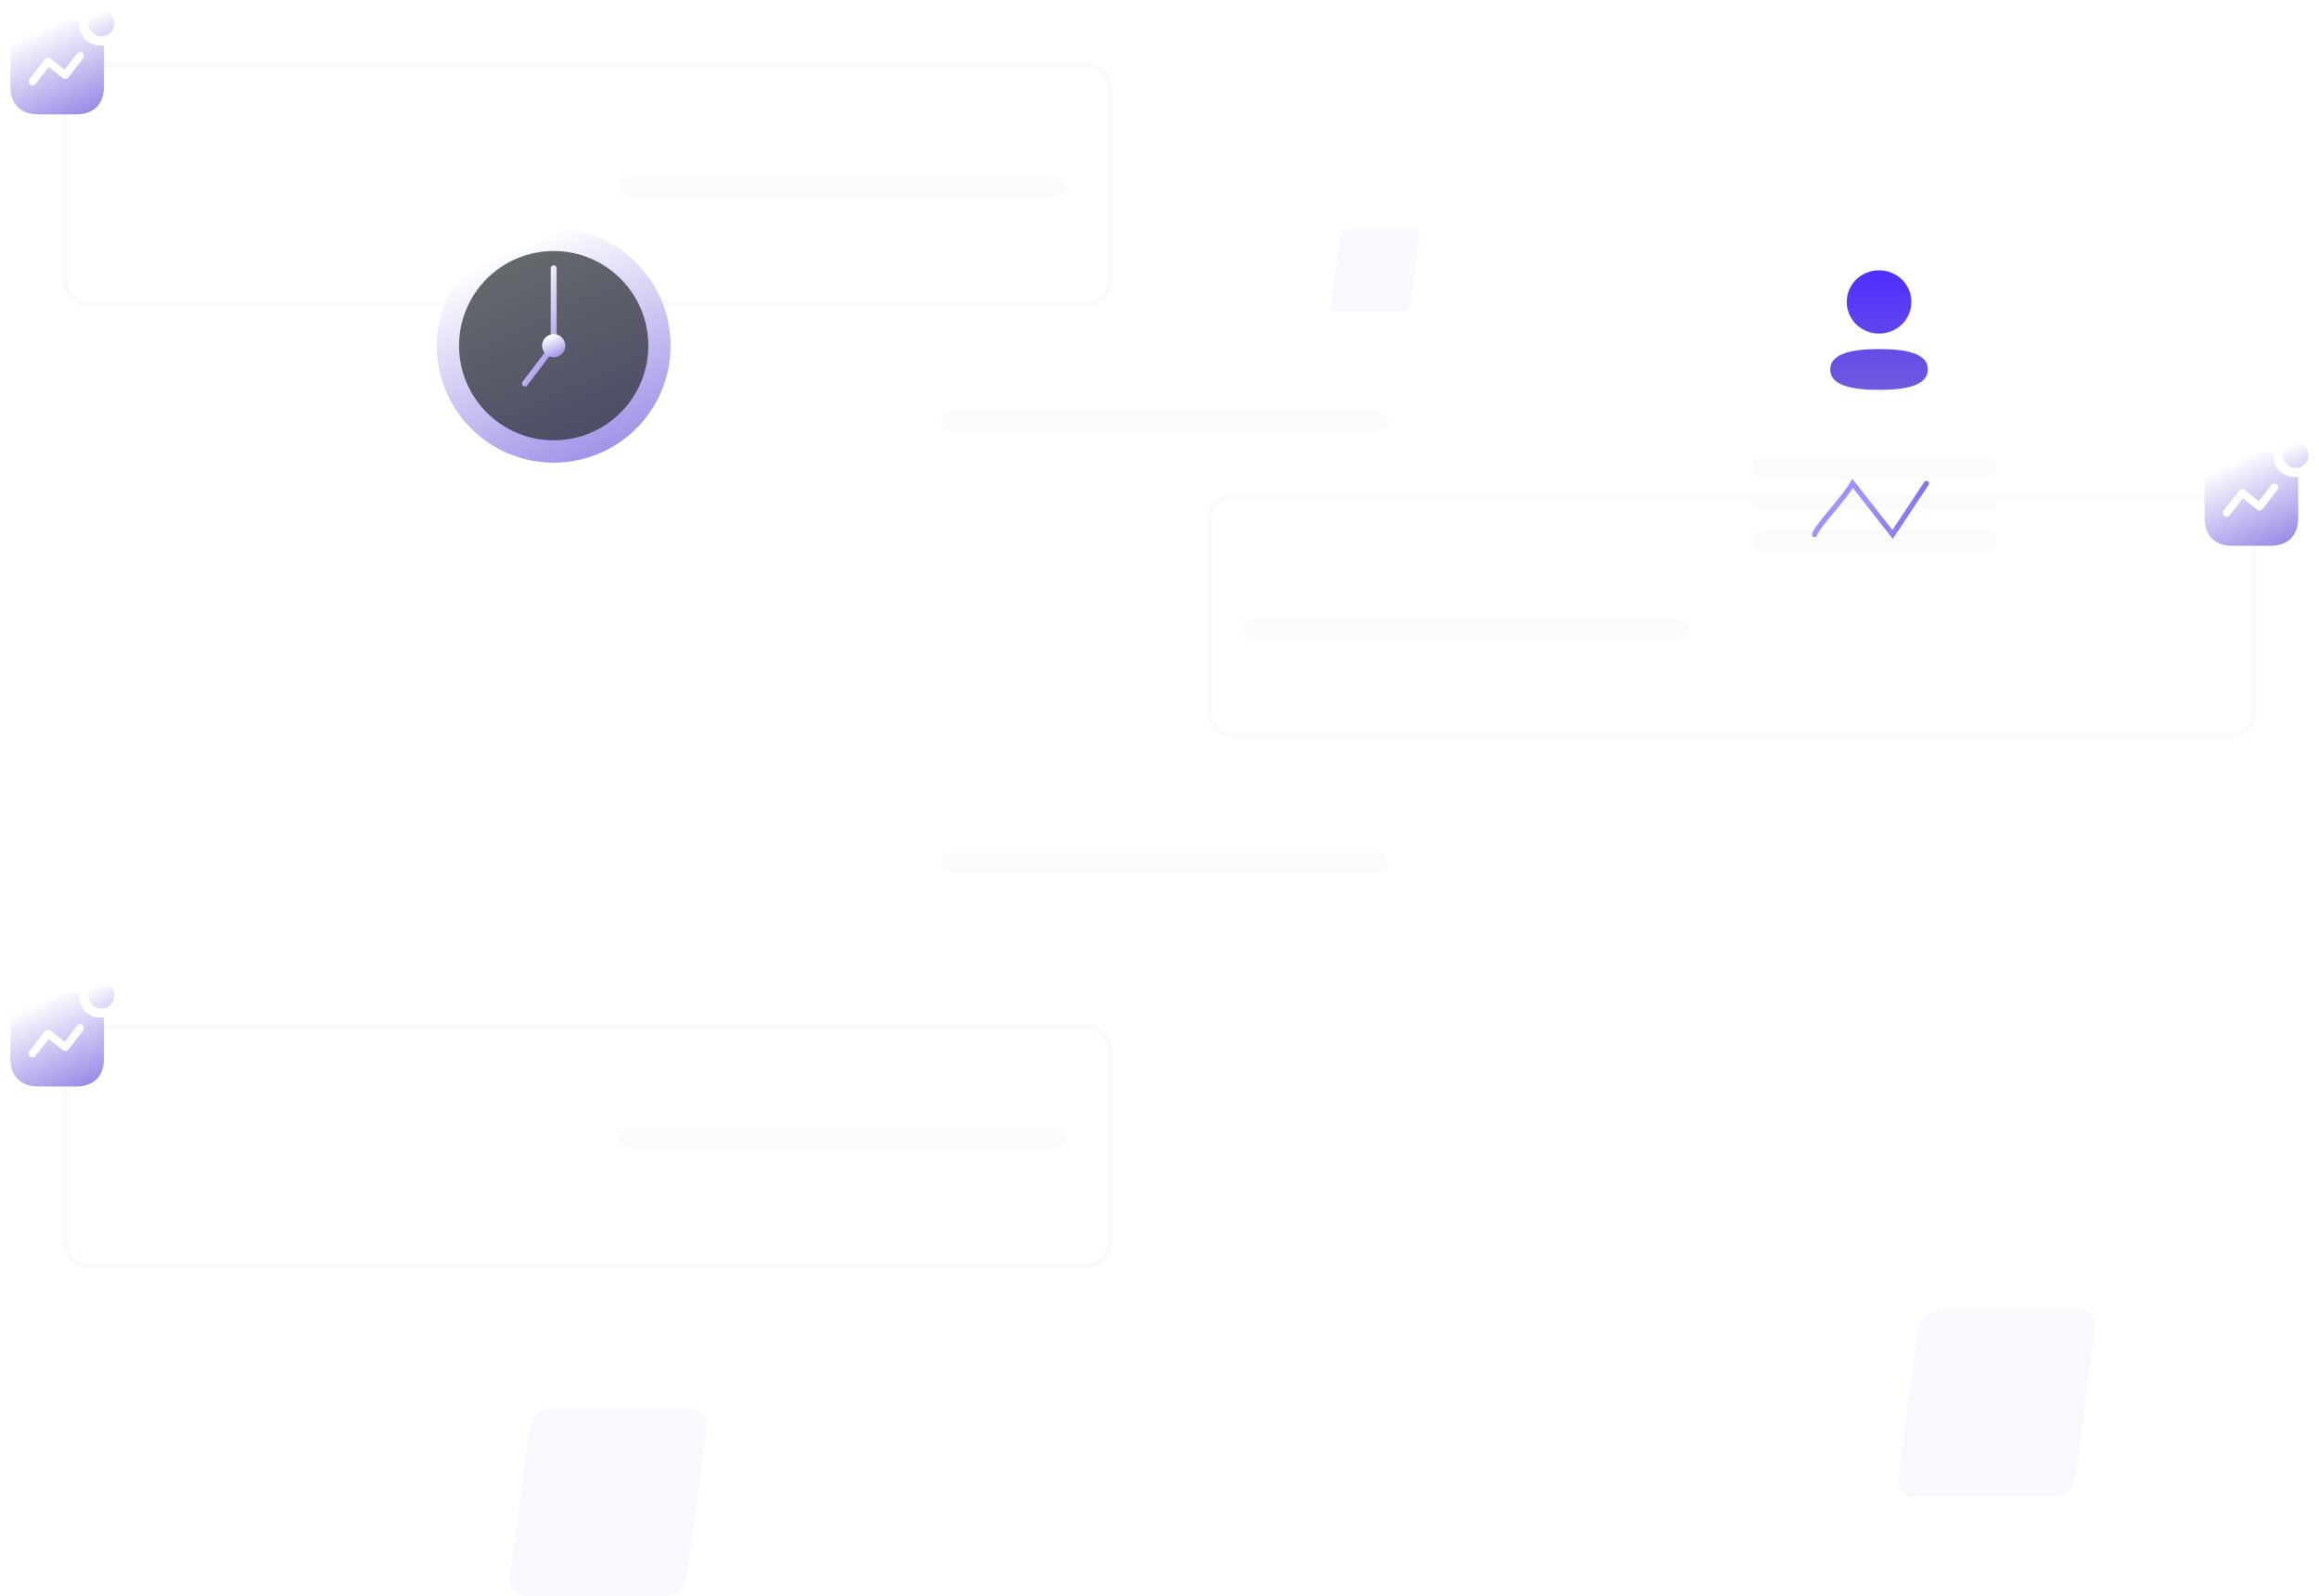 <svg width="446" height="307" viewBox="0 0 446 307" fill="none" xmlns="http://www.w3.org/2000/svg">
<g filter="url(#filter0_b_1914_10990)">
<rect x="12" y="12" width="202" height="47" rx="5" fill="white" fill-opacity="0.03"/>
<rect x="12.5" y="12.5" width="201" height="46" rx="4.5" stroke="#E5E5E5" stroke-opacity="0.19"/>
</g>
<g filter="url(#filter1_b_1914_10990)">
<rect x="12" y="197" width="202" height="47" rx="5" fill="white" fill-opacity="0.03"/>
<rect x="12.5" y="197.5" width="201" height="46" rx="4.5" stroke="#E5E5E5" stroke-opacity="0.19"/>
</g>
<g filter="url(#filter2_b_1914_10990)">
<rect x="232" y="95" width="202" height="47" rx="5" fill="white" fill-opacity="0.03"/>
<rect x="232.5" y="95.5" width="201" height="46" rx="4.5" stroke="#E5E5E5" stroke-opacity="0.19"/>
</g>
<g filter="url(#filter3_b_1914_10990)">
<rect x="222" y="256" width="255" height="4" rx="2" transform="rotate(-90 222 256)" fill="white" fill-opacity="0.03"/>
</g>
<rect x="239" y="119" width="86" height="4" rx="2" fill="#C4C4C4" fill-opacity="0.07"/>
<rect x="119" y="217" width="86" height="4" rx="2" fill="#C4C4C4" fill-opacity="0.07"/>
<rect x="119" y="34" width="86" height="4" rx="2" fill="#C4C4C4" fill-opacity="0.07"/>
<path fill-rule="evenodd" clip-rule="evenodd" d="M15.243 4.738C15.243 6.959 17.046 8.759 19.27 8.759C19.515 8.758 19.759 8.734 20 8.689V16.662C20 20.016 18.021 22 14.662 22H7.346C3.979 22 2 20.016 2 16.662V9.356C2 6.002 3.979 4 7.346 4H15.313C15.266 4.243 15.242 4.49 15.243 4.738ZM13.15 14.897L16.008 11.209V11.191C16.253 10.863 16.19 10.399 15.867 10.146C15.711 10.026 15.512 9.973 15.317 10.002C15.121 10.03 14.945 10.136 14.829 10.296L12.42 13.395L9.677 11.235C9.52 11.113 9.321 11.059 9.124 11.086C8.927 11.112 8.749 11.217 8.63 11.376L5.676 15.186C5.572 15.316 5.516 15.477 5.517 15.643C5.5 15.978 5.712 16.283 6.032 16.384C6.353 16.485 6.701 16.357 6.88 16.073L9.351 12.877L12.095 15.028C12.251 15.154 12.451 15.211 12.65 15.186C12.849 15.162 13.03 15.057 13.15 14.897Z" fill="url(#paint0_linear_1914_10990)"/>
<circle opacity="0.4" cx="19.5" cy="4.5" r="2.5" fill="url(#paint1_linear_1914_10990)"/>
<path fill-rule="evenodd" clip-rule="evenodd" d="M437.243 87.738C437.243 89.959 439.046 91.759 441.27 91.759C441.515 91.758 441.759 91.734 442 91.689V99.662C442 103.016 440.021 105 436.662 105H429.346C425.979 105 424 103.016 424 99.662V92.356C424 89.002 425.979 87 429.346 87H437.313C437.266 87.243 437.242 87.49 437.243 87.738ZM435.15 97.897L438.008 94.209V94.191C438.252 93.862 438.19 93.399 437.867 93.146C437.711 93.026 437.512 92.974 437.317 93.002C437.121 93.03 436.945 93.136 436.83 93.296L434.42 96.395L431.677 94.235C431.52 94.113 431.321 94.059 431.124 94.086C430.927 94.112 430.749 94.217 430.63 94.376L427.676 98.186C427.572 98.316 427.516 98.477 427.517 98.643C427.5 98.978 427.712 99.283 428.032 99.384C428.353 99.485 428.701 99.357 428.88 99.073L431.351 95.877L434.095 98.028C434.251 98.154 434.451 98.211 434.65 98.186C434.849 98.162 435.03 98.057 435.15 97.897Z" fill="url(#paint2_linear_1914_10990)"/>
<circle opacity="0.4" cx="441.5" cy="87.5" r="2.5" fill="url(#paint3_linear_1914_10990)"/>
<path fill-rule="evenodd" clip-rule="evenodd" d="M15.243 191.738C15.243 193.959 17.046 195.759 19.27 195.759C19.515 195.758 19.759 195.734 20 195.689V203.661C20 207.016 18.021 209 14.662 209H7.346C3.979 209 2 207.016 2 203.661V196.356C2 193.002 3.979 191 7.346 191H15.313C15.266 191.243 15.242 191.49 15.243 191.738ZM13.15 201.897L16.008 198.209V198.191C16.253 197.862 16.19 197.399 15.867 197.146C15.711 197.026 15.512 196.973 15.317 197.002C15.121 197.03 14.945 197.136 14.829 197.296L12.42 200.395L9.677 198.235C9.52 198.113 9.321 198.059 9.124 198.086C8.927 198.112 8.749 198.217 8.63 198.376L5.676 202.186C5.572 202.316 5.516 202.477 5.517 202.643C5.5 202.978 5.712 203.283 6.032 203.384C6.353 203.485 6.701 203.357 6.88 203.073L9.351 199.877L12.095 202.028C12.251 202.154 12.451 202.211 12.65 202.186C12.849 202.161 13.03 202.057 13.15 201.897Z" fill="url(#paint4_linear_1914_10990)"/>
<circle opacity="0.4" cx="19.5" cy="191.5" r="2.5" fill="url(#paint5_linear_1914_10990)"/>
<path opacity="0.1" d="M271.669 44.001H259.473C259.052 44.013 258.647 44.18 258.33 44.472C258.012 44.764 257.802 45.163 257.735 45.6L256.021 58.4C255.986 58.599 255.995 58.803 256.045 58.998C256.096 59.193 256.187 59.374 256.313 59.527C256.438 59.68 256.595 59.802 256.771 59.884C256.947 59.966 257.138 60.005 257.331 59.999H269.527C269.948 59.987 270.353 59.82 270.67 59.528C270.988 59.236 271.198 58.837 271.265 58.4L272.979 45.6C273.014 45.401 273.005 45.197 272.955 45.002C272.904 44.807 272.813 44.626 272.687 44.473C272.562 44.32 272.405 44.198 272.229 44.116C272.053 44.034 271.862 43.995 271.669 44.001Z" fill="#CABDFF"/>
<path opacity="0.1" d="M400.025 252.001H372.764C371.821 252.03 370.917 252.405 370.208 253.062C369.498 253.719 369.028 254.617 368.878 255.601L365.046 284.399C364.97 284.847 364.988 285.307 365.101 285.745C365.214 286.184 365.418 286.591 365.699 286.936C365.98 287.281 366.33 287.555 366.723 287.739C367.117 287.923 367.545 288.012 367.975 287.999H395.236C396.179 287.97 397.083 287.595 397.792 286.938C398.502 286.281 398.972 285.383 399.122 284.399L402.954 255.601C403.03 255.153 403.012 254.693 402.899 254.255C402.786 253.816 402.582 253.409 402.301 253.064C402.02 252.719 401.67 252.445 401.277 252.261C400.883 252.077 400.455 251.988 400.025 252.001Z" fill="#CABDFF"/>
<path opacity="0.1" d="M133.025 271.001H105.764C104.821 271.03 103.917 271.405 103.208 272.062C102.498 272.719 102.028 273.617 101.878 274.601L98.046 303.399C97.97 303.847 97.988 304.307 98.101 304.745C98.214 305.184 98.418 305.591 98.699 305.936C98.98 306.281 99.33 306.555 99.723 306.739C100.117 306.923 100.545 307.012 100.975 306.999H128.236C129.179 306.97 130.083 306.595 130.792 305.938C131.502 305.281 131.972 304.383 132.122 303.399L135.954 274.601C136.03 274.153 136.012 273.693 135.899 273.255C135.786 272.816 135.582 272.409 135.301 272.064C135.02 271.719 134.67 271.445 134.277 271.261C133.883 271.077 133.455 270.988 133.025 271.001Z" fill="#CABDFF"/>
<rect x="181" y="79" width="86" height="4" rx="2" fill="#C4C4C4" fill-opacity="0.07"/>
<rect x="181" y="164" width="86" height="4" rx="2" fill="#C4C4C4" fill-opacity="0.07"/>
<g filter="url(#filter4_b_1914_10990)">
<rect x="331" y="68" width="59" height="49" rx="5" fill="white" fill-opacity="0.03"/>
</g>
<path d="M106.488 89C118.908 89 128.976 78.926 128.976 66.5C128.976 54.074 118.908 44 106.488 44C94.068 44 84 54.074 84 66.5C84 78.926 94.068 89 106.488 89Z" fill="url(#paint6_linear_1914_10990)"/>
<path d="M106.487 84.707C116.538 84.707 124.686 76.555 124.686 66.498C124.686 56.442 116.538 48.29 106.487 48.29C96.436 48.29 88.288 56.442 88.288 66.498C88.288 76.555 96.436 84.707 106.487 84.707Z" fill="#252B2E" fill-opacity="0.7"/>
<path d="M100.966 74.334C100.86 74.334 100.757 74.305 100.668 74.249C100.578 74.194 100.506 74.114 100.459 74.02C100.412 73.925 100.393 73.82 100.403 73.715C100.413 73.61 100.452 73.51 100.516 73.426L105.923 66.308V51.612C105.923 51.462 105.982 51.318 106.089 51.212C106.195 51.105 106.338 51.046 106.488 51.046C106.638 51.046 106.782 51.105 106.888 51.212C106.994 51.318 107.054 51.462 107.054 51.612V66.498C107.054 66.622 107.014 66.742 106.939 66.841L101.416 74.111C101.364 74.181 101.295 74.237 101.217 74.276C101.139 74.314 101.053 74.335 100.966 74.334Z" fill="url(#paint7_linear_1914_10990)"/>
<path d="M106.489 68.734C107.72 68.734 108.719 67.735 108.719 66.503C108.719 65.27 107.72 64.272 106.489 64.272C105.257 64.272 104.259 65.27 104.259 66.503C104.259 67.735 105.257 68.734 106.489 68.734Z" fill="url(#paint8_linear_1914_10990)"/>
<path d="M349 102.821C349.498 101.149 354.582 95.995 356.311 93L363.991 102.821L370.5 93" stroke="url(#paint9_linear_1914_10990)" stroke-linecap="round"/>
<rect x="337" y="88" width="47" height="4" rx="2" fill="#C4C4C4" fill-opacity="0.07"/>
<rect x="337" y="96" width="47" height="2" rx="1" fill="#C4C4C4" fill-opacity="0.07"/>
<rect x="337" y="102" width="47" height="4" rx="2" fill="#C4C4C4" fill-opacity="0.07"/>
<g filter="url(#filter5_b_1914_10990)">
<path fill-rule="evenodd" clip-rule="evenodd" d="M355.177 58.085C355.177 61.464 357.941 64.171 361.391 64.171C364.839 64.171 367.605 61.464 367.605 58.085C367.605 54.707 364.839 52 361.391 52C357.941 52 355.177 54.707 355.177 58.085ZM370.782 71.061C370.782 67.934 366.456 67.151 361.391 67.151C356.299 67.151 352 67.961 352 71.091C352 74.218 356.326 75 361.391 75C366.484 75 370.782 74.191 370.782 71.061Z" fill="url(#paint10_linear_1914_10990)"/>
</g>
<defs>
<filter id="filter0_b_1914_10990" x="-44" y="-44" width="314" height="159" filterUnits="userSpaceOnUse" color-interpolation-filters="sRGB">
<feFlood flood-opacity="0" result="BackgroundImageFix"/>
<feGaussianBlur in="BackgroundImage" stdDeviation="28"/>
<feComposite in2="SourceAlpha" operator="in" result="effect1_backgroundBlur_1914_10990"/>
<feBlend mode="normal" in="SourceGraphic" in2="effect1_backgroundBlur_1914_10990" result="shape"/>
</filter>
<filter id="filter1_b_1914_10990" x="-44" y="141" width="314" height="159" filterUnits="userSpaceOnUse" color-interpolation-filters="sRGB">
<feFlood flood-opacity="0" result="BackgroundImageFix"/>
<feGaussianBlur in="BackgroundImage" stdDeviation="28"/>
<feComposite in2="SourceAlpha" operator="in" result="effect1_backgroundBlur_1914_10990"/>
<feBlend mode="normal" in="SourceGraphic" in2="effect1_backgroundBlur_1914_10990" result="shape"/>
</filter>
<filter id="filter2_b_1914_10990" x="176" y="39" width="314" height="159" filterUnits="userSpaceOnUse" color-interpolation-filters="sRGB">
<feFlood flood-opacity="0" result="BackgroundImageFix"/>
<feGaussianBlur in="BackgroundImage" stdDeviation="28"/>
<feComposite in2="SourceAlpha" operator="in" result="effect1_backgroundBlur_1914_10990"/>
<feBlend mode="normal" in="SourceGraphic" in2="effect1_backgroundBlur_1914_10990" result="shape"/>
</filter>
<filter id="filter3_b_1914_10990" x="166" y="-55" width="116" height="367" filterUnits="userSpaceOnUse" color-interpolation-filters="sRGB">
<feFlood flood-opacity="0" result="BackgroundImageFix"/>
<feGaussianBlur in="BackgroundImage" stdDeviation="28"/>
<feComposite in2="SourceAlpha" operator="in" result="effect1_backgroundBlur_1914_10990"/>
<feBlend mode="normal" in="SourceGraphic" in2="effect1_backgroundBlur_1914_10990" result="shape"/>
</filter>
<filter id="filter4_b_1914_10990" x="275" y="12" width="171" height="161" filterUnits="userSpaceOnUse" color-interpolation-filters="sRGB">
<feFlood flood-opacity="0" result="BackgroundImageFix"/>
<feGaussianBlur in="BackgroundImage" stdDeviation="28"/>
<feComposite in2="SourceAlpha" operator="in" result="effect1_backgroundBlur_1914_10990"/>
<feBlend mode="normal" in="SourceGraphic" in2="effect1_backgroundBlur_1914_10990" result="shape"/>
</filter>
<filter id="filter5_b_1914_10990" x="339" y="39" width="44.782" height="49" filterUnits="userSpaceOnUse" color-interpolation-filters="sRGB">
<feFlood flood-opacity="0" result="BackgroundImageFix"/>
<feGaussianBlur in="BackgroundImage" stdDeviation="6.5"/>
<feComposite in2="SourceAlpha" operator="in" result="effect1_backgroundBlur_1914_10990"/>
<feBlend mode="normal" in="SourceGraphic" in2="effect1_backgroundBlur_1914_10990" result="shape"/>
</filter>
<linearGradient id="paint0_linear_1914_10990" x1="11" y1="4" x2="22.119" y2="27.991" gradientUnits="userSpaceOnUse">
<stop stop-color="white"/>
<stop offset="1" stop-color="#6F5ADC"/>
</linearGradient>
<linearGradient id="paint1_linear_1914_10990" x1="19.5" y1="2" x2="22.589" y2="8.664" gradientUnits="userSpaceOnUse">
<stop stop-color="white"/>
<stop offset="1" stop-color="#6F5ADC"/>
</linearGradient>
<linearGradient id="paint2_linear_1914_10990" x1="433" y1="87" x2="444.119" y2="110.992" gradientUnits="userSpaceOnUse">
<stop stop-color="white"/>
<stop offset="1" stop-color="#6F5ADC"/>
</linearGradient>
<linearGradient id="paint3_linear_1914_10990" x1="441.5" y1="85" x2="444.589" y2="91.664" gradientUnits="userSpaceOnUse">
<stop stop-color="white"/>
<stop offset="1" stop-color="#6F5ADC"/>
</linearGradient>
<linearGradient id="paint4_linear_1914_10990" x1="11" y1="191" x2="22.119" y2="214.992" gradientUnits="userSpaceOnUse">
<stop stop-color="white"/>
<stop offset="1" stop-color="#6F5ADC"/>
</linearGradient>
<linearGradient id="paint5_linear_1914_10990" x1="19.5" y1="189" x2="22.589" y2="195.664" gradientUnits="userSpaceOnUse">
<stop stop-color="white"/>
<stop offset="1" stop-color="#6F5ADC"/>
</linearGradient>
<linearGradient id="paint6_linear_1914_10990" x1="106.488" y1="44" x2="134.295" y2="103.968" gradientUnits="userSpaceOnUse">
<stop stop-color="white"/>
<stop offset="1" stop-color="#6F5ADC"/>
</linearGradient>
<linearGradient id="paint7_linear_1914_10990" x1="103.727" y1="51.046" x2="120.571" y2="61.43" gradientUnits="userSpaceOnUse">
<stop stop-color="white"/>
<stop offset="1" stop-color="#6F5ADC"/>
</linearGradient>
<linearGradient id="paint8_linear_1914_10990" x1="106.489" y1="64.272" x2="109.246" y2="70.218" gradientUnits="userSpaceOnUse">
<stop stop-color="white"/>
<stop offset="1" stop-color="#6F5ADC"/>
</linearGradient>
<linearGradient id="paint9_linear_1914_10990" x1="359.75" y1="93" x2="378.314" y2="98.517" gradientUnits="userSpaceOnUse">
<stop stop-color="#A18EFF"/>
<stop offset="1" stop-color="#6F5ADC"/>
</linearGradient>
<linearGradient id="paint10_linear_1914_10990" x1="361.391" y1="52" x2="361.391" y2="75" gradientUnits="userSpaceOnUse">
<stop stop-color="#502EFF"/>
<stop offset="1" stop-color="#6F5ADC"/>
</linearGradient>
</defs>
</svg>
